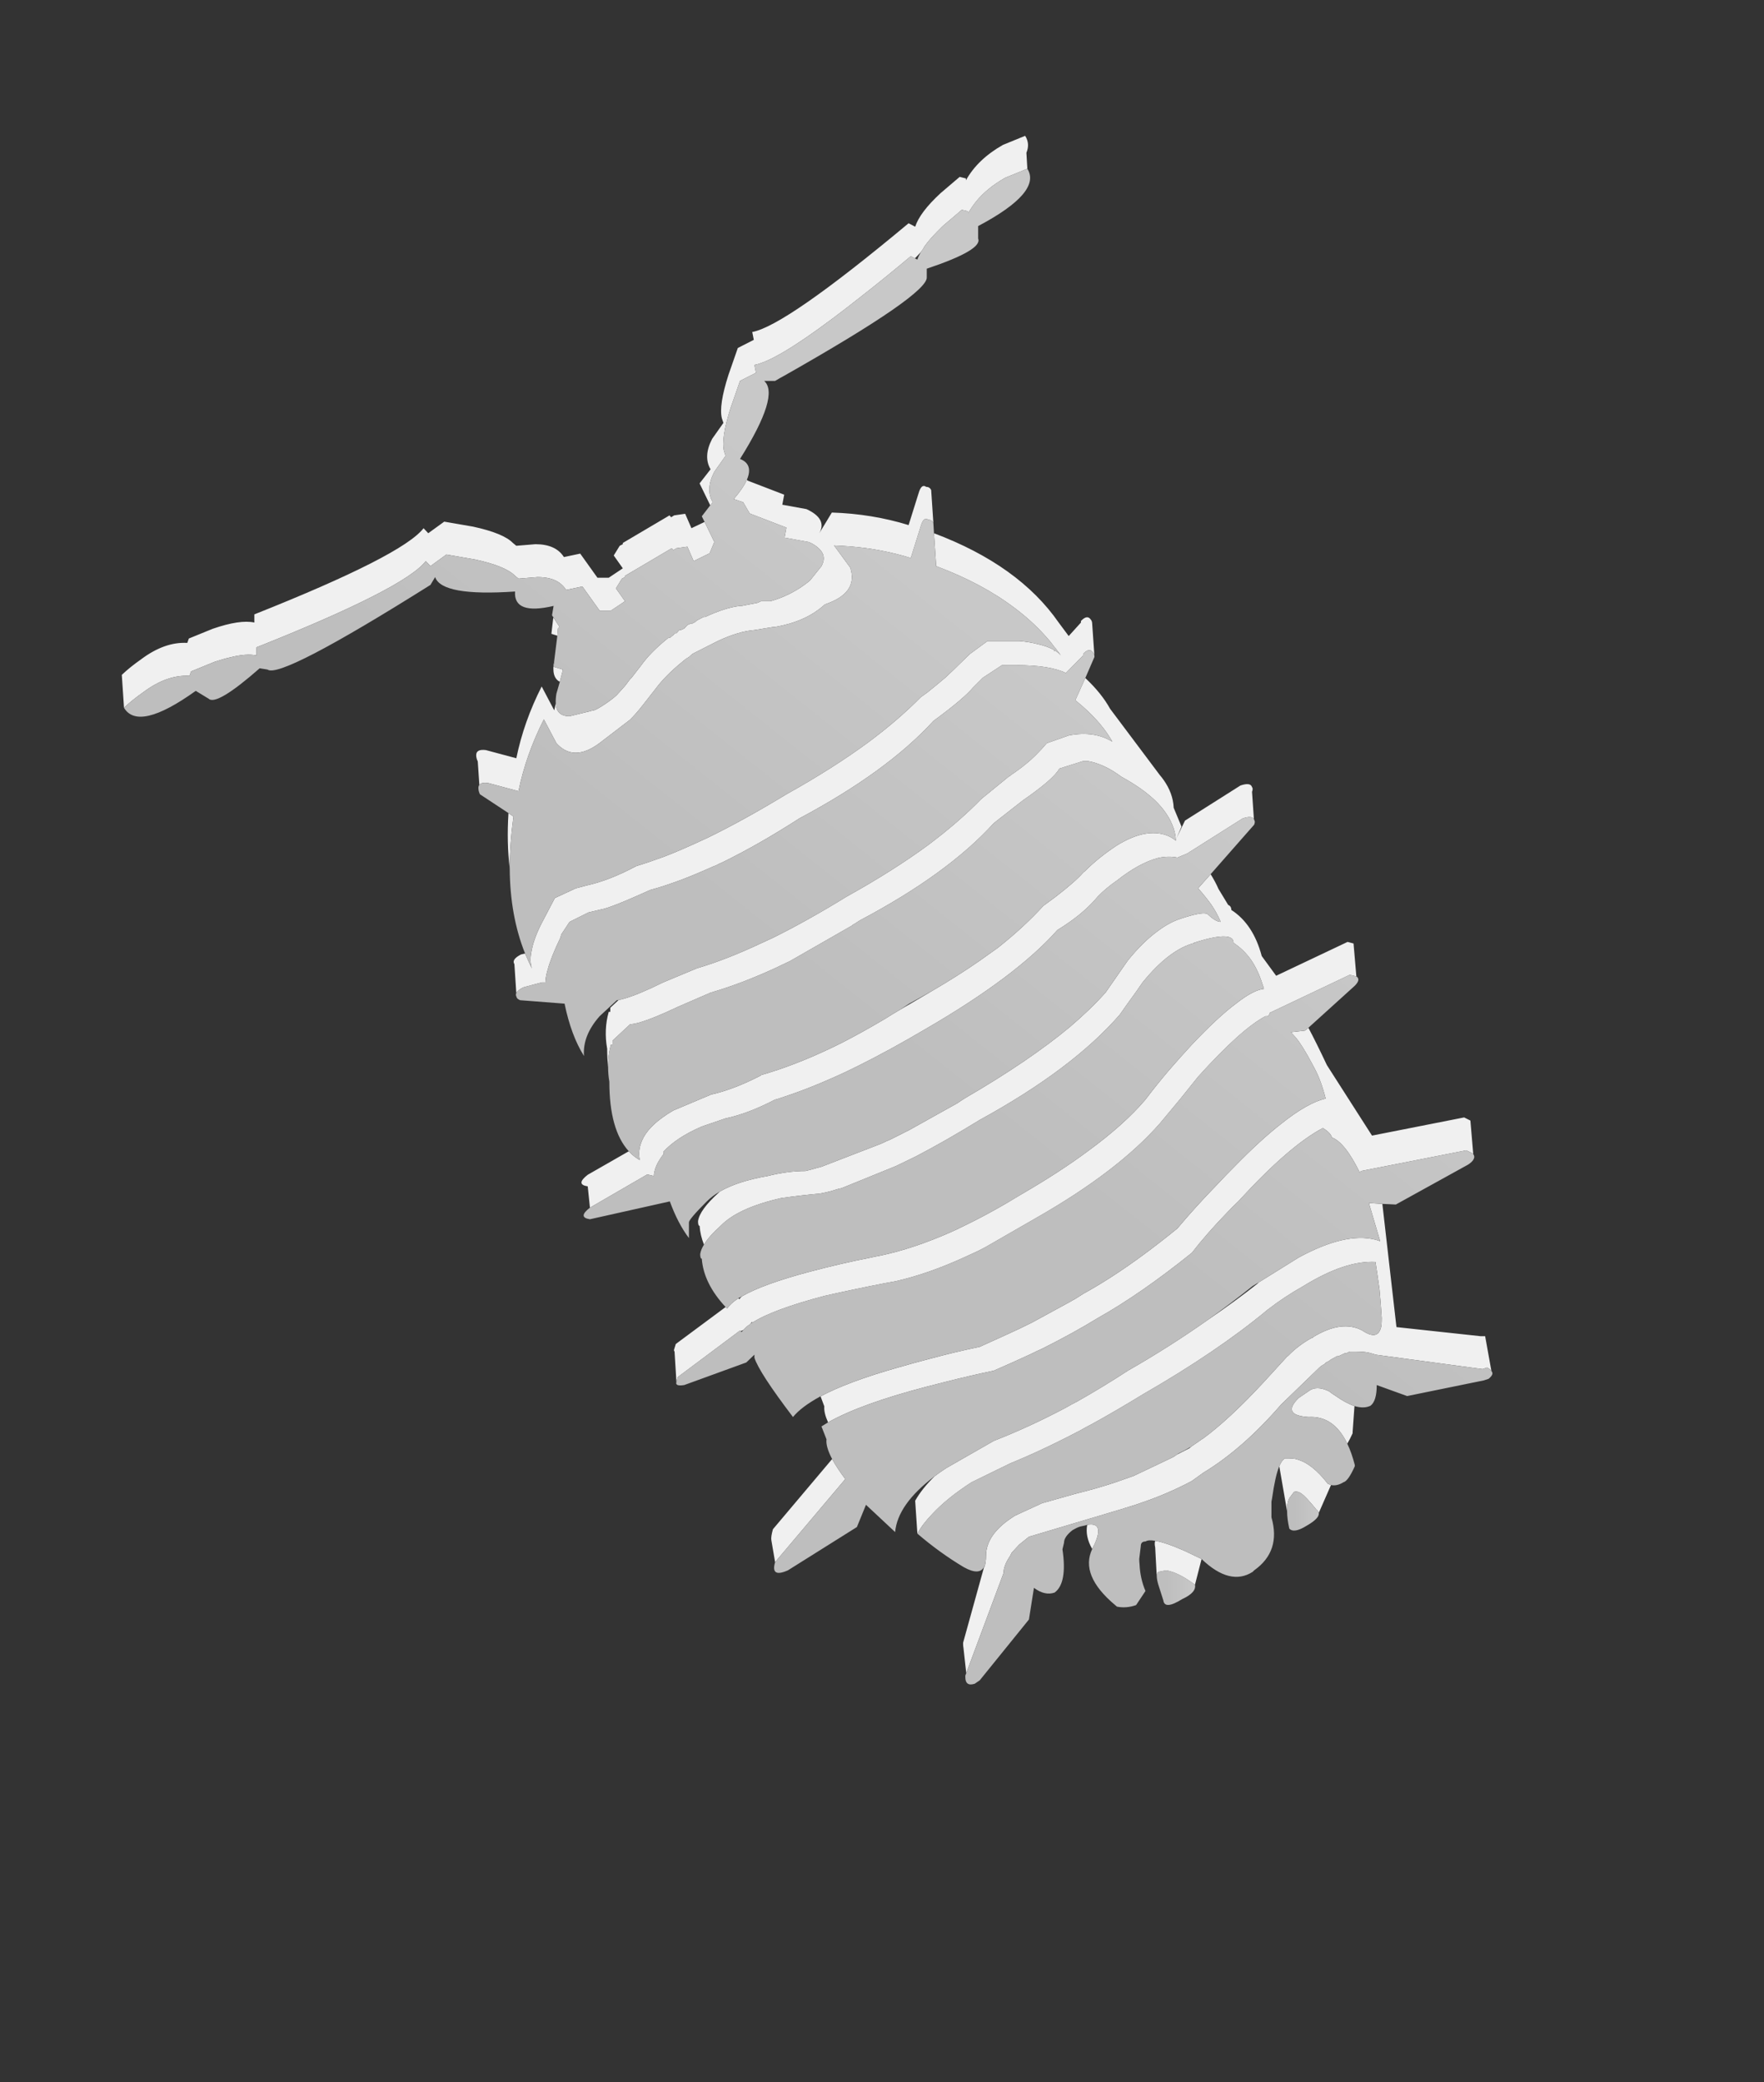 <?xml version="1.0" encoding="UTF-8" standalone="no"?>
<svg
   xml:space="preserve"
   width="88.338"
   height="104.242"
   preserveAspectRatio="none"
   version="1.1"
   id="svg13"
   sodipodi:docname="blackPillbug.svg"
   inkscape:version="1.4.2 (ebf0e940, 2025-05-08)"
   xmlns:inkscape="http://www.inkscape.org/namespaces/inkscape"
   xmlns:sodipodi="http://sodipodi.sourceforge.net/DTD/sodipodi-0.dtd"
   xmlns="http://www.w3.org/2000/svg"
   xmlns:svg="http://www.w3.org/2000/svg"><rect width="100%" height="100%" fill="#333333" stroke="none"/><sodipodi:namedview
   id="namedview13"
   pagecolor="#ffffff"
   bordercolor="#000000"
   borderopacity="0.25"
   inkscape:showpageshadow="2"
   inkscape:pageopacity="0.0"
   inkscape:pagecheckerboard="0"
   inkscape:deskcolor="#d1d1d1"
   inkscape:zoom="0.460467"
   inkscape:cx="43.434165"
   inkscape:cy="52.120998"
   inkscape:window-width="1712"
   inkscape:window-height="1041"
   inkscape:window-x="0"
   inkscape:window-y="71"
   inkscape:window-maximized="0"
   inkscape:current-layer="blackPillbug" />
    <defs
   id="defs9">
        <linearGradient
   id="a"
   x1="165.15"
   x2="171.25"
   y1="231.6"
   y2="231.6"
   gradientTransform="translate(6.1 6.8)scale(.314)"
   gradientUnits="userSpaceOnUse"
   spreadMethod="pad">
            <stop
   offset="0%"
   stop-color="#bebebe"
   id="stop1" />
            <stop
   offset="23.922%"
   stop-color="#bebebe"
   id="stop2" />
            <stop
   offset="100%"
   stop-color="#c8c8c8"
   id="stop3" />
        </linearGradient>
        <linearGradient
   id="b"
   x1="185.925"
   x2="190.975"
   y1="219.4"
   y2="219.4"
   gradientTransform="translate(6.1 6.8)scale(.314)"
   gradientUnits="userSpaceOnUse"
   spreadMethod="pad">
            <stop
   offset="0%"
   stop-color="#bebebe"
   id="stop4" />
            <stop
   offset="23.922%"
   stop-color="#bebebe"
   id="stop5" />
            <stop
   offset="100%"
   stop-color="#c8c8c8"
   id="stop6" />
        </linearGradient>
        <linearGradient
   id="c"
   x1="103.162"
   x2="154.137"
   y1="155.012"
   y2="90.887"
   gradientTransform="translate(6.1 6.8)scale(.314)"
   gradientUnits="userSpaceOnUse"
   spreadMethod="pad">
            <stop
   offset="0%"
   stop-color="#bebebe"
   id="stop7" />
            <stop
   offset="23.922%"
   stop-color="#bebebe"
   id="stop8" />
            <stop
   offset="100%"
   stop-color="#c8c8c8"
   id="stop9" />
        </linearGradient>
    </defs>
    
    
    
    
    <g
   id="blackPillbug"><path
     fill="url(#bS)"
     d="M57.929 78.918q0 .157.078.423l.251.785q.063.486.941-.063.722-.33.644-.722-.722-.533-1.24-.674-.11-.032-.204-.047l-.392.078q-.079.063-.079.22"
     style="fill:url(#a);stroke-width:.314"
     id="path9" /><path
     fill="#f0f0f0"
     d="M57.85 77.145q-.047.11 0 .33l.078 1.443q0-.157.079-.22l.392-.078q.094.015.204.047.518.14 1.24.674l.33-1.286-.817-.393q-.988-.439-1.506-.517m6.402-4.049q-.094.094-.188.314l.392 2.26q-.016-.408.11-.66l.235-.313q.189-.063.408.11.063.047.141.125.252.251.565.643.11.079.126.173l.612-1.396-.157-.063q-.785-1.02-1.554-1.224-.094-.032-.156-.032-.11-.015-.22-.015h-.235Zm3.484-1.396.094-1.303q-.424-.14-.957-.517-.157-.095-.314-.22-.644-.314-1.036 0l-.486.33q-.88.862.486.957 1.271-.079 1.946 1.333.125-.204.267-.518zm-25.405 2.353q-.423-.564-.659-1.004l-2.965 3.515q-.11.392-.079.55l.188 1.098zm12.365 3.5q.047-.11.11-.22.518-1.146-.361-.989-.11.58.251 1.209M25.463 40.709q-.094 1.475.063 2.778 0-1.24.188-2.605zm2.73-7.186-.471-.142.047-.313-.016.015q-.157.832.282 1.052zm-.408-2.495v-.016l-.078-.094-.094.816.298.094.031-.36.079-.08zm18.987-4.331.11 1.648q2.306.863 3.938 2.102.816.612 1.46 1.318.282.298.533.644l.079.078v.016q.125.157.235.314-.126-.142-.298-.251l-.047.047.015-.063q-.33-.188-.816-.298-.408-.11-.941-.157h-1.585l-.879.643-.486.47q-.345.346-.753.723-.408.345-.895.737-.157.11-.33.236-1.113 1.13-2.604 2.243-1.789 1.318-4.127 2.62-2.118 1.288-3.954 2.182-1.412.659-2.212.957-.032.016-.047.016-.675.25-1.303.44-1.35.721-2.495.972l-.533.141-1.052.487-.706 1.35q-.376.768-.47 1.349-.095.486.031.831-.188-.376-.345-.753l-.204.047q-.487.251-.33.487v.015l.094 1.428q.079-.141.346-.282l.941-.251h.173q0-.251.11-.628.172-.643.643-1.616.016-.079.031-.141l.424-.644.941-.47.66-.157q.47-.079 2.447-.973.58-.157 1.193-.377.769-.267 1.961-.8l.126-.047q.172-.094.36-.173 1.82-.894 3.814-2.18 4.393-2.339 6.716-4.88 1.522-1.115 1.992-1.68l.487-.486.957-.628h.722q1.679 0 2.479.392l.863-.878v-.079q.314-.33.486-.078.063.062.079.172l-.11-1.585q0-.156-.078-.235-.173-.251-.487.079v.078l-.612.675-.502-.675q-1.993-2.872-6.245-4.472m-13.165-.8-.079-.094-2.338 1.38v.063l-.156.079-.299.486.455.643-.706.471h-.565l-.863-1.208-.816.173q-.408-.644-1.427-.644l-.958.079-.172-.142q-.471-.486-1.993-.816l-1.444-.25-.8.58-.235-.251q-1.052 1.364-8.474 4.314v.408q-.721-.157-2.087.314l-1.192.486-.079.22q-1.13-.063-2.306.816-.58.408-.973.784l.11 1.648q.392-.377.973-.785 1.177-.878 2.306-.815l.079-.22 1.192-.487q.424-.14.785-.22.8-.203 1.302-.093v-.408q7.422-2.95 8.474-4.315l.235.25.8-.58 1.444.251q1.522.33 1.993.816l.172.141.957-.078q.361 0 .644.078.518.141.784.565l.816-.172.863 1.208h.565l.706-.471-.455-.643.298-.487.157-.078v-.063l2.338-1.38.079.093.157-.094.549-.078.314.722.8-.393.235-.565-.486-1.004-.66.314-.313-.722-.55.079zm6.779-.408-1.209-.22.094-.502-1.835-.706-.032-.047q-.172.408-.659.973l.47.157.33.564 1.836.707-.094.502 1.208.22q.063.03.142.062.204.11.345.235.44.393.157.91l-.565.707q-.063.047-.11.094-.832.659-1.883.957h-.47l-.173.078-.8.157h-.079q-.722.079-1.742.55h-.078l-.33.172-.094.079-.141.078h-.079l-.172.079-.157.172-.173.079h-.078l-.141.157h-.079l-.047.062-.031.032-.063.047q-.063.047-.11.094h-.078q-.895.722-1.35 1.365l-.486.628-.079.078-.25.33q-.252.282-.409.455-.157.157-.565.44-.423.282-.58.329-.173.031-.204.047l-1.02.25q-.66 0-.69-.643l-.079.346-.628-1.193q-.894 1.757-1.27 3.593l-1.523-.408q-.486-.062-.486.251 0 .157.078.314l.079 1.177q.11-.141.44-.094l1.521.408q.377-1.836 1.271-3.593l.628 1.192q.863.957 2.15 0 .015-.016.047-.031l.015-.016q.487-.376 1.475-1.13.33-.33.644-.737l.627-.8q.487-.66 1.35-1.366l.172-.14.157-.095.173-.157 1.27-.643q1.037-.487 1.837-.55l.957-.156h.078q.738-.126 1.35-.393.643-.282 1.145-.737 1.68-.565 1.271-1.836l-.816-1.114q.393.016.785.047 1.585.126 3.06.58l.502-1.6q.141-.486.376-.314.173 0 .252.157l-.11-1.647q-.079-.157-.251-.157-.236-.173-.377.313l-.502 1.601q-1.836-.565-3.844-.628l-.628 1.036q.408-.722-.643-1.208M51.448 8.448l-.047-.8q.188-.455-.063-.848l-1.114.455q-1.271.722-1.852 1.774v-.095l-.313-.078-.958.816q-1.035.957-1.27 1.679l-.33-.173q-6.151 5.131-7.83 5.445l.078.392-.8.408-.47 1.35q-.487 1.522-.33 2.165l.078.236-.565.8q-.455.879-.078 1.522l-.55.706.534 1.098.032-.03.094-.126q-.377-.644.078-1.523l.565-.8-.078-.235q-.157-.643.33-2.166l.47-1.349.8-.408-.078-.392q.25-.047.612-.204 1.506-.66 4.864-3.327 1.083-.847 2.354-1.914l.204.11q.172-.173.298-.314.125-.157.172-.267.252-.36.66-.769l.266-.267.957-.815.314.078v.094q.173-.298.393-.58.549-.675 1.459-1.193zm17.778 51.828-.675-.047.565 1.915q-.125-.047-.25-.079-1.491-.376-3.83.895l-1.992 1.24q-.047.03-.063.062-1.13.894-2.495 1.82-1.914 1.35-4.001 2.542-1.303.848-2.558 1.554-.282.14-.549.298-1.836.973-3.609 1.663l-2.385 1.365q-.314.204-.58.408-.628.612-.974 1.224l.11 1.648q.267-.487.738-.973.737-.8 1.977-1.6l1.93-.942q1.648-.675 3.53-1.663.267-.157.55-.299 1.224-.674 2.557-1.49 3.735-2.15 6.23-4.221.031-.032.063-.047.784-.612 1.757-1.161 2.087-1.287 3.609-1.209.11.69.204 1.397.063.69.11 1.412 0 .22-.016.377-.141.8-.957.25-1.02-.548-2.464.33l-.015.016v.016h-.032l-.062.031q-.644.36-1.146.879-.016 0-.031.015l-1.177 1.287q-1.742 1.883-3.076 2.856h-.015q-.032.031-.063.047-.267.188-.502.345l-.063.063q-.298.157-.612.314-.063.031-.141.094-.063.031-.141.078l-1.915.91q-.44.157-.941.33-.895.298-1.977.565l-1.664.47-1.365.628-.188.126q-1.255.847-1.255 1.883 0 .345-.079.549l-.015-.016v.016l-1.052 3.797v.079q0 .094.016.172l.141 1.271 1.867-5.005q0-.377.33-.863l.078-.157.377-.408.486-.392 4.63-1.381q.235-.079.454-.141.314-.095.612-.204 1.287-.44 2.464-1.067l.565-.408q1.977-1.193 3.907-3.421l1.914-1.852.094-.078.157-.094.079-.079.157-.078.078-.063.314-.173h.078l.33-.157h.078l.157-.078h.33q.502 0 .816.11.047 0 .094.031.031 0 .047.016l5.366.722.22-.079q.157.079.22.173l-.314-1.742h-.235l-4.206-.455zm-3.703-8.818-.173.141-.706.079.157.172q.361.361 1.036 1.648.33.627.55 1.506-.911.204-2.26 1.287-1.02.8-2.276 2.087-.486.486-.941.973-1.051 1.082-1.946 2.15-.863.705-1.695 1.317-1.6 1.177-3.028 1.962-.188.125-.392.25-.126.064-.251.142l-1.93 1.051q-.597.299-1.256.597l-1.35.612q-1.207.25-2.494.596-.785.204-1.6.44-2.495.705-3.876 1.443l.188.502q-.031.314.188.8 1.632-.926 4.943-1.789.44-.11.863-.22 1.35-.344 2.495-.58.973-.423 1.852-.831.282-.142.564-.267 1.57-.785 2.794-1.538 2.15-1.208 4.707-3.264.753-.973 1.789-2.04.25-.266.533-.533 2.558-2.793 4.237-3.672.392.235.455.47.659.252 1.396 1.758l.063-.078 5.273-1.036.313.157.032.031-.142-1.678-.313-.157-4.614.91-2.26-3.53q-.533-1.13-.925-1.868m-4.503-6.951q-.157-.361-.393-.738l-.627.706q.376.424.659.816.298.44.47.863-.25 0-.643-.376-.016-.016-.063-.032-.25-.094-1.302.251-.58.189-1.177.644-.722.533-1.46 1.443-.093.141-.187.267-.518.738-.926 1.334-.753.847-1.805 1.742-2.04 1.694-5.225 3.546-.204.125-.408.267l-2.448 1.365q-.172.078-.345.172l-.565.283q-.235.094-.455.204l-2.966 1.145q-.031.016-.062.016-.032 0-.047.016-.063.015-.11.03-.032 0-.063.017-.267.078-.534.14-.878 0-1.898.252-1.522.267-2.4.784l-.048.048q-.957.863-1.036 1.427 0 .236.079.236.031.47.22.941.25-.423.847-.957.879-.894 3.044-1.38 1.036-.142 1.914-.22.251-.047.502-.11l.22-.063.094-.031q.047-.016.11-.032.063-.015.141-.031.016-.016.047-.016l2.7-1.098 1.004-.487q1.475-.769 3.185-1.82 4.644-2.542 7.014-5.272.36-.518.784-1.099.173-.25.361-.517 1.35-1.664 2.62-1.977h-.062q1.255-.408 1.726-.299.267.063.267.299.502.33.863.831.36.518.58 1.224.048.126.079.251-.518.047-1.38.722-.927.69-2.23 2.071-.611.66-1.176 1.318-.612.722-1.145 1.428-1.067 1.256-2.872 2.574-1.412 1.05-3.28 2.134-1.584.972-3.028 1.663-.282.141-.565.267-1.883.831-3.53 1.176-.267.048-.534.11-1.443.283-2.981.69-2.37.628-3.42 1.24-.08.063-.126.142L36.981 65q-.408.266-.565.517l-.079-.078-2.495 1.851-.078.252q-.032.078.016.125l.094 1.522.078-.251 3.107-2.322.031.031.142-.063q.11-.14.298-.266h.015l.032-.032.016-.031.078-.079v.047q1.02-.659 3.64-1.349 1.538-.345 2.997-.628.267-.047.518-.094 1.68-.376 3.578-1.255.282-.126.58-.267.173-.094.361-.188l2.59-1.49q4.063-2.323 6.15-4.708.487-.58 1.02-1.224.424-.534.895-1.114 2.15-2.385 3.373-3.029h.079l.078-.015.063-.157 4.001-1.899.33.079-.141-1.648-.299-.079-3.577 1.695-.722-.988q-.424-1.6-1.522-2.307 0-.188-.157-.251zm1.208-3.53q.455-.158.565.03l-.094-1.365q.062-.157 0-.235-.079-.251-.581-.079l-2.777 1.758-.424.879.251-.58-.392-.942q-.032-.738-.518-1.413-.078-.11-.173-.22l-2.495-3.326q-.423-.769-1.24-1.538l-.501 1.114q.031.032.062.048 1.115.91 1.68 1.835.062.095.11.189-.895-.55-2.166-.314l-1.114.392q-.251.298-.55.596-.22.22-.47.424-.361.298-.785.58l-.047.048h-.015q-.016.015-.048.031l-1.365 1.114q-1.13 1.161-2.683 2.323-1.757 1.286-4.048 2.557-1.962 1.208-3.703 2.071-.299.142-.581.267-1.726.816-3.217 1.256l-1.694.706q-1.271.627-1.962.816-.141.047-.267.062l-.423.393v.204h-.079q-.25.894-.078 1.851 0 .487.047.926-.016-.58.141-1.13h.079v-.204l.878-.816q.189-.015.424-.078.722-.204 1.977-.8l1.663-.722h.016q1.554-.455 3.28-1.256.313-.156.627-.298l3.123-1.788q.031-.032.063-.048.03-.03.078-.047.126-.078.267-.172 4.393-2.323 6.7-4.865l1.444-1.13q.768-.533 1.223-.925.487-.424.612-.675l1.193-.376h.235q.816.14 1.68.784 1.035.565 1.678 1.177l.142.141q.329.345.549.722.094.157.172.345.173.393.189.816-.314-.25-.675-.33-.91-.219-2.118.471l-.157.095q-.91.596-1.617 1.302-.047.031-.078.063-.377.439-1.397 1.224-.282.204-.596.439-.957 1.051-2.26 2.087l-.925.659q-1.083.753-2.4 1.522-.205.126-.425.251-.58.345-1.13.66-.407.234-.8.486-1.114.659-2.15 1.192-.297.141-.58.283-1.82.863-3.468 1.333v.016q-1.365.706-2.495.957l-1.898.8q-.298.173-.534.346-.878.627-1.098 1.333-.126.393-.047.8-.22-.125-.393-.282l-.156-.157-2.056 1.177q-.628.487 0 .58l.11 1.068 2.871-1.664.33.079q0-.11.031-.22.079-.392.455-.879l-.015-.11q.659-.721 1.93-1.27.721-.251 1.192-.408 1.13-.236 2.48-.942h.015q.126-.031.251-.078.11-.032.236-.079 1.38-.455 3.028-1.224.282-.14.58-.282 1.585-.785 3.421-1.867 4.55-2.636 6.606-4.959 1.209-.737 1.93-1.569.047-.063.094-.11.393-.408.958-.8 1.114-.879 2.07-1.13.519-.11.958-.016l.487-.203z"
     style="stroke-width:.314"
     id="path10" /><path
     fill="url(#bU)"
     d="M64.566 75.01q-.126.252-.11.66 0 .376.11.863.235.25.863-.142.659-.376.612-.643-.016-.094-.126-.173-.313-.392-.565-.643-.078-.078-.14-.125-.22-.173-.409-.11z"
     style="fill:url(#b);stroke-width:.314"
     id="path11" /><path
     fill="#b4b4b4"
     d="M52.829 32.566q-.016-.016-.032-.016l-.015.063z"
     style="stroke-width:.314"
     id="path12" /><path
     fill="url(#ca)"
     d="M48.733 34.417q-.47.565-1.992 1.68-2.323 2.541-6.716 4.88-1.993 1.286-3.813 2.18-.189.079-.361.173l-.126.047q-1.192.533-1.961.8-.612.22-1.193.377-1.977.894-2.448.973l-.659.156-.941.471-.424.644q-.015.062-.031.14-.47.974-.643 1.617-.11.377-.11.628h-.173l-.941.25q-.267.142-.346.283-.047.094.016.204 0 .079.173.157l2.228.173q.33 1.6.973 2.62-.079-1.02.784-1.993l.863-.8q.047 0 .094-.016.126-.015.267-.062.69-.189 1.962-.816l1.694-.706q1.491-.44 3.217-1.256.282-.125.58-.267 1.742-.863 3.704-2.07 2.29-1.272 4.048-2.558 1.554-1.162 2.683-2.323l1.365-1.114q.032-.016.048-.031h.015l.047-.047q.424-.283.785-.58.25-.205.47-.425.299-.298.55-.596l1.114-.392q1.27-.235 2.165.314-.047-.094-.11-.189-.564-.925-1.679-1.835-.03-.016-.062-.048l.502-1.114.455-1.05v-.064q-.016-.11-.079-.172-.172-.251-.486.078v.079l-.863.878q-.8-.392-2.48-.392h-.721l-.957.628zm-6.967-7.108.816 1.114q.408 1.271-1.27 1.836-.503.455-1.146.737-.612.267-1.35.393h-.078l-.957.157q-.8.062-1.836.549l-1.271.643-.173.157-.157.094-.172.141q-.863.707-1.35 1.366l-.627.8q-.314.408-.644.737-.988.754-1.475 1.13l-.015.016q-.032.016-.047.031-1.287.957-2.15 0l-.628-1.192q-.894 1.757-1.27 3.593l-1.523-.408q-.33-.047-.44.094-.046.063-.046.157 0 .157.078.314l1.428.941.251.173q-.188 1.365-.188 2.605.016 2.37.769 4.252.157.377.345.753-.126-.345-.031-.831.094-.581.47-1.35l.706-1.35 1.052-.486.533-.14q1.146-.252 2.495-.974.628-.188 1.303-.44.015 0 .047-.015.8-.298 2.212-.957 1.836-.894 3.954-2.181 2.338-1.302 4.127-2.62 1.49-1.115 2.605-2.244.172-.126.33-.236.486-.392.894-.737.408-.377.753-.722l.486-.47.88-.644h1.584q.533.047.941.157.487.11.816.298.016 0 .032.016.172.11.298.25-.11-.156-.235-.313v-.016l-.079-.078q-.251-.346-.533-.644-.644-.706-1.46-1.318-1.632-1.24-3.938-2.102l-.11-1.648-.031-.518q-.079-.157-.252-.157-.235-.172-.376.314l-.502 1.6q-1.475-.454-3.06-.58-.392-.031-.785-.047m6.716-16.727-.314-.078-.957.816-.266.266q-.408.408-.66.77-.047.109-.172.266-.11.188-.173.376l-.125-.062-.204-.11q-1.271 1.067-2.354 1.914-3.358 2.668-4.864 3.327-.361.157-.612.204l.078.392-.8.408-.47 1.35q-.487 1.522-.33 2.165l.078.235-.565.8q-.455.88-.078 1.523l-.094.125-.032.031-.423.55.14.282.487 1.004-.235.565-.8.393-.314-.722-.55.078-.156.094-.079-.094-2.338 1.381v.063l-.157.078-.298.487.455.643-.706.47h-.565l-.863-1.207-.816.172q-.266-.424-.784-.565-.283-.078-.644-.078l-.957.078-.172-.141q-.471-.486-1.993-.816l-1.444-.251-.8.58-.235-.25q-1.052 1.365-8.474 4.315v.408q-.502-.11-1.302.094-.361.078-.785.22l-1.192.486-.079.22q-1.13-.063-2.306.815-.58.408-.973.785.722 1.208 3.593-.847l.644.392q.392.377 2.557-1.522l.392.063q.644.486 8.16-4.237l.235-.392q.33.973 4.002.722-.079 1.192 1.93.721l-.079.471.141.204v.016l.236.36-.079.08-.031.36-.157 1.255.016-.015-.047.313.47.142-.157.612-.172.596q-.047.282-.032.486.032.644.69.644l1.02-.251q.032-.016.205-.047.157-.047.58-.33.408-.282.565-.44.157-.172.408-.454l.251-.33.079-.078.486-.628q.455-.643 1.35-1.365h.078q.047-.047.11-.094l.063-.047.031-.032.047-.062h.079l.14-.157h.08l.172-.079.157-.172.172-.079h.079l.141-.078.094-.079.33-.172h.078q1.02-.471 1.742-.55h.078l.8-.157.173-.078h.471q1.051-.298 1.883-.957.047-.047.11-.094l.565-.706q.282-.518-.157-.91-.141-.126-.345-.236-.079-.031-.142-.063l-1.208-.22.094-.501-1.836-.707-.33-.564-.47-.157q.487-.565.66-.973.329-.77-.346-1.036 2.008-3.2 1.208-3.907h.55q.235-.141.47-.267 7.202-4.08 7.124-4.927v-.424q2.809-.941 2.573-1.506v-.628q3.201-1.694 2.464-2.871l-1.114.455q-.91.518-1.46 1.193-.22.282-.392.58zm17.684 57.807-.094.078-1.913 1.853q-1.93 2.228-3.907 3.42l-.565.409q-1.177.627-2.464 1.067-.298.11-.612.204-.22.062-.455.14l-4.629 1.382-.486.392-.377.408-.078.157q-.33.486-.33.863l-1.867 5.005-.047.126v.078q0 .236.11.314.11.094.36.016l.252-.173 2.463-3.044.251-1.585q.55.408 1.036.236.643-.471.392-2.166l.079-.33q0-.297.423-.627l.142-.078q.172-.095.345-.126.157-.031.251-.063.879-.157.36.989-.062.11-.109.22-.628 1.318 1.146 2.808l.094.079q.47.094.957-.079l.47-.706q-.266-.612-.298-1.35-.015-.125-.015-.25l.078-.644q0-.235.236-.235.156-.094.486-.031.518.078 1.506.517l.816.393q1.428 1.365 2.558.643l.078-.078q1.35-.958.863-2.652v-.785q.016-.094.032-.172.157-1.115.36-1.6.095-.22.19-.315l.078-.078h.235q.11 0 .22.015.062 0 .156.032.77.204 1.554 1.224l.157.063q.298.062.627-.142.236-.062.565-.8v-.063q-.157-.612-.376-1.067-.675-1.412-1.946-1.333-1.365-.095-.486-.958l.486-.33q.392-.313 1.036 0 .157.126.314.22.533.377.957.518.47.142.8-.015.314-.236.314-1.036l1.522.55 3.844-.785.236-.079q.156-.125.188-.235.016-.079-.047-.157-.063-.094-.22-.173l-.22.079-5.366-.722q-.016-.016-.047-.016-.047-.031-.094-.031-.314-.11-.816-.11h-.33l-.157.078h-.079l-.33.157h-.078l-.314.173-.078.063-.157.078-.079.079zm2.919-3.813q-.094-.706-.204-1.397-1.522-.078-3.609 1.209-.973.549-1.757 1.16-.032.016-.063.048-2.495 2.071-6.23 4.22-1.333.817-2.557 1.491-.283.142-.55.299-1.882.988-3.53 1.663l-1.93.941q-1.24.8-1.977 1.6-.471.487-.738.974 1.114.957 2.323 1.679.784.439 1.02-.016v-.016l.015.016q.079-.204.079-.55 0-1.035 1.255-1.882l.188-.126 1.365-.627 1.664-.471q1.082-.267 1.977-.565.502-.173.941-.33l1.915-.91q.078-.047.14-.078.08-.063.142-.094.031-.032.063-.047.298-.142.612-.33.235-.157.502-.345.031-.016.063-.047h.015q1.334-.973 3.076-2.856l1.177-1.287q.015-.015.031-.015.502-.518 1.146-.879l.062-.031q.016-.016.032-.016l.015-.016q1.444-.878 2.464-.33.816.55.957-.25.016-.157.016-.377-.047-.722-.11-1.412m-.534-4.347.675.047.675.032 3.609-1.993q.22-.141.282-.267.079-.141-.015-.267l-.032-.03-.314-.158-5.272 1.037-.063.078q-.737-1.506-1.396-1.757-.063-.236-.455-.47-1.68.878-4.237 3.67-.282.268-.533.534-1.036 1.067-1.79 2.04-2.557 2.056-4.707 3.264-1.223.753-2.793 1.538-.282.125-.564.267-.88.408-1.852.831-1.145.236-2.495.58-.424.11-.863.22-3.31.863-4.943 1.79-.172.11-.33.203l.252.644q-.047.36.282.988.236.44.66 1.004l-3.516 4.159q-.235.8.644.408l3.452-2.166.455-1.114 1.46 1.365q.125-1.396 1.976-2.793.267-.204.58-.408l2.386-1.365q1.773-.69 3.609-1.663.267-.157.55-.298 1.254-.706 2.557-1.554 2.087-1.192 4.001-2.542 1.146-.816 2.244-1.694l.314-.189 1.993-1.24q2.338-1.27 3.828-.894.126.032.251.079zm-.706-10.874q.314-.314.079-.47l-.33-.079-4.001 1.899-.063.157-.078.015h-.079q-1.224.644-3.373 3.029-.471.58-.895 1.114-.533.643-1.02 1.224-2.087 2.385-6.15 4.707l-2.59 1.49q-.188.095-.36.19-.299.14-.581.266-1.899.879-3.578 1.255-.25.047-.518.094-1.459.283-2.997.628-2.62.69-3.64 1.35-.044.01-.079.03l-.015.032-.032.032h-.015q-.189.125-.298.266-.063.063-.095.11l-.047-.047-.031-.031-3.107 2.322-.078.251q-.079.235.392.157l3.107-1.13.408-.392v.157q.235.737 1.93 2.966.423-.518 1.38-1.036 1.382-.738 3.876-1.444.816-.235 1.6-.44 1.288-.344 2.496-.595l1.35-.612q.658-.298 1.255-.597l1.93-1.05q.125-.08.25-.142.205-.126.393-.251 1.428-.785 3.028-1.962.832-.612 1.695-1.318.894-1.067 1.946-2.15.455-.486.941-.972 1.256-1.287 2.276-2.087 1.349-1.083 2.26-1.287-.22-.879-.55-1.506-.675-1.287-1.036-1.648l-.157-.172.706-.079.173-.141zm-4.629-.094q-.22-.706-.58-1.224-.361-.502-.863-.831 0-.236-.267-.299-.47-.11-1.726.299h.063q-1.271.313-2.62 1.977-.189.266-.362.517-.423.581-.784 1.099-2.37 2.73-7.014 5.272-1.71 1.051-3.185 1.82l-1.005.487-2.699 1.098q-.031 0-.047.016-.078.016-.14.031-.064.016-.11.032l-.095.031-.22.063q-.25.063-.502.11-.878.078-1.914.22-2.165.486-3.044 1.38-.596.534-.848.957-.156.251-.188.471 0 .235.079.235.094 1.24 1.192 2.417l.079.078q.157-.25.565-.518.078-.047.172-.094 1.051-.612 3.42-1.24 1.539-.407 2.982-.69.267-.062.534-.11 1.647-.345 3.53-1.176.283-.126.565-.267 1.444-.69 3.029-1.663 1.867-1.083 3.28-2.134 1.804-1.319 2.87-2.574.534-.706 1.146-1.428.565-.659 1.177-1.318 1.302-1.38 2.228-2.071.863-.675 1.38-.722-.03-.125-.078-.25m-5.24-9.055-.142-.141q-.643-.612-1.679-1.177-.863-.643-1.679-.784h-.235l-1.193.376q-.125.251-.612.675-.455.392-1.223.926l-1.444 1.13q-2.307 2.541-6.7 4.864-.141.094-.267.172-.047.016-.078.047-.032.016-.063.048l-3.123 1.788q-.314.142-.627.298-1.726.8-3.28 1.256h-.016l-1.663.722q-1.255.596-1.977.8-.235.063-.424.078l-.878.816v.204h-.079q-.157.55-.141 1.13 0 .36.063.722 0 2.416.973 3.483l.156.157q.173.157.393.283-.079-.408.047-.8.22-.707 1.098-1.334.236-.173.534-.346l1.898-.8q1.13-.25 2.495-.957v-.016q1.648-.47 3.468-1.333.283-.142.58-.283 1.036-.533 2.15-1.192.393-.252.8-.487.205-.141.424-.282.58-.314 1.13-.628 1.318-.769 2.4-1.522l.927-.66q1.302-1.035 2.26-2.086.313-.235.595-.44 1.02-.784 1.397-1.223.031-.032.078-.063.707-.706 1.617-1.302l.157-.095q1.208-.69 2.118-.47.36.078.675.33-.016-.424-.189-.817-.078-.188-.172-.345-.22-.377-.55-.722m4.833.848q0-.032-.015-.048-.11-.188-.565-.03l-2.777 1.757-.487.204q-.44-.095-.957.015-.957.251-2.071 1.13-.565.392-.958.8-.047.047-.094.11-.721.832-1.93 1.57-2.055 2.322-6.606 4.958-1.836 1.082-3.42 1.867-.299.141-.581.282-1.648.77-3.028 1.224-.126.047-.236.079-.125.047-.25.078h-.017q-1.349.706-2.479.942-.47.157-1.192.408-1.271.549-1.93 1.27l.015.11q-.376.487-.455.88-.031.11-.031.219l-.33-.079-2.871 1.664q-.628.486 0 .58l4.001-.894q.408 1.114.957 1.836v-.785q0-.157.895-1.051.266-.267.643-.487.879-.517 2.4-.784 1.02-.251 1.9-.251.266-.063.533-.141.031-.016.063-.016.047-.016.11-.031.015-.016.047-.016.031 0 .062-.016l2.966-1.145q.22-.11.455-.204l.565-.283q.173-.094.345-.172l2.448-1.365q.204-.142.408-.267 3.185-1.852 5.225-3.546 1.052-.895 1.805-1.742.408-.596.926-1.334.094-.126.188-.267.737-.91 1.46-1.443.595-.455 1.176-.644 1.051-.345 1.302-.25.047.015.063.03.392.377.643.377-.172-.423-.47-.863-.283-.392-.66-.816l.628-.706 2.181-2.48q.063-.156 0-.234"
     style="fill:url(#c);stroke-width:.314"
     id="path13" /></g>
</svg>
